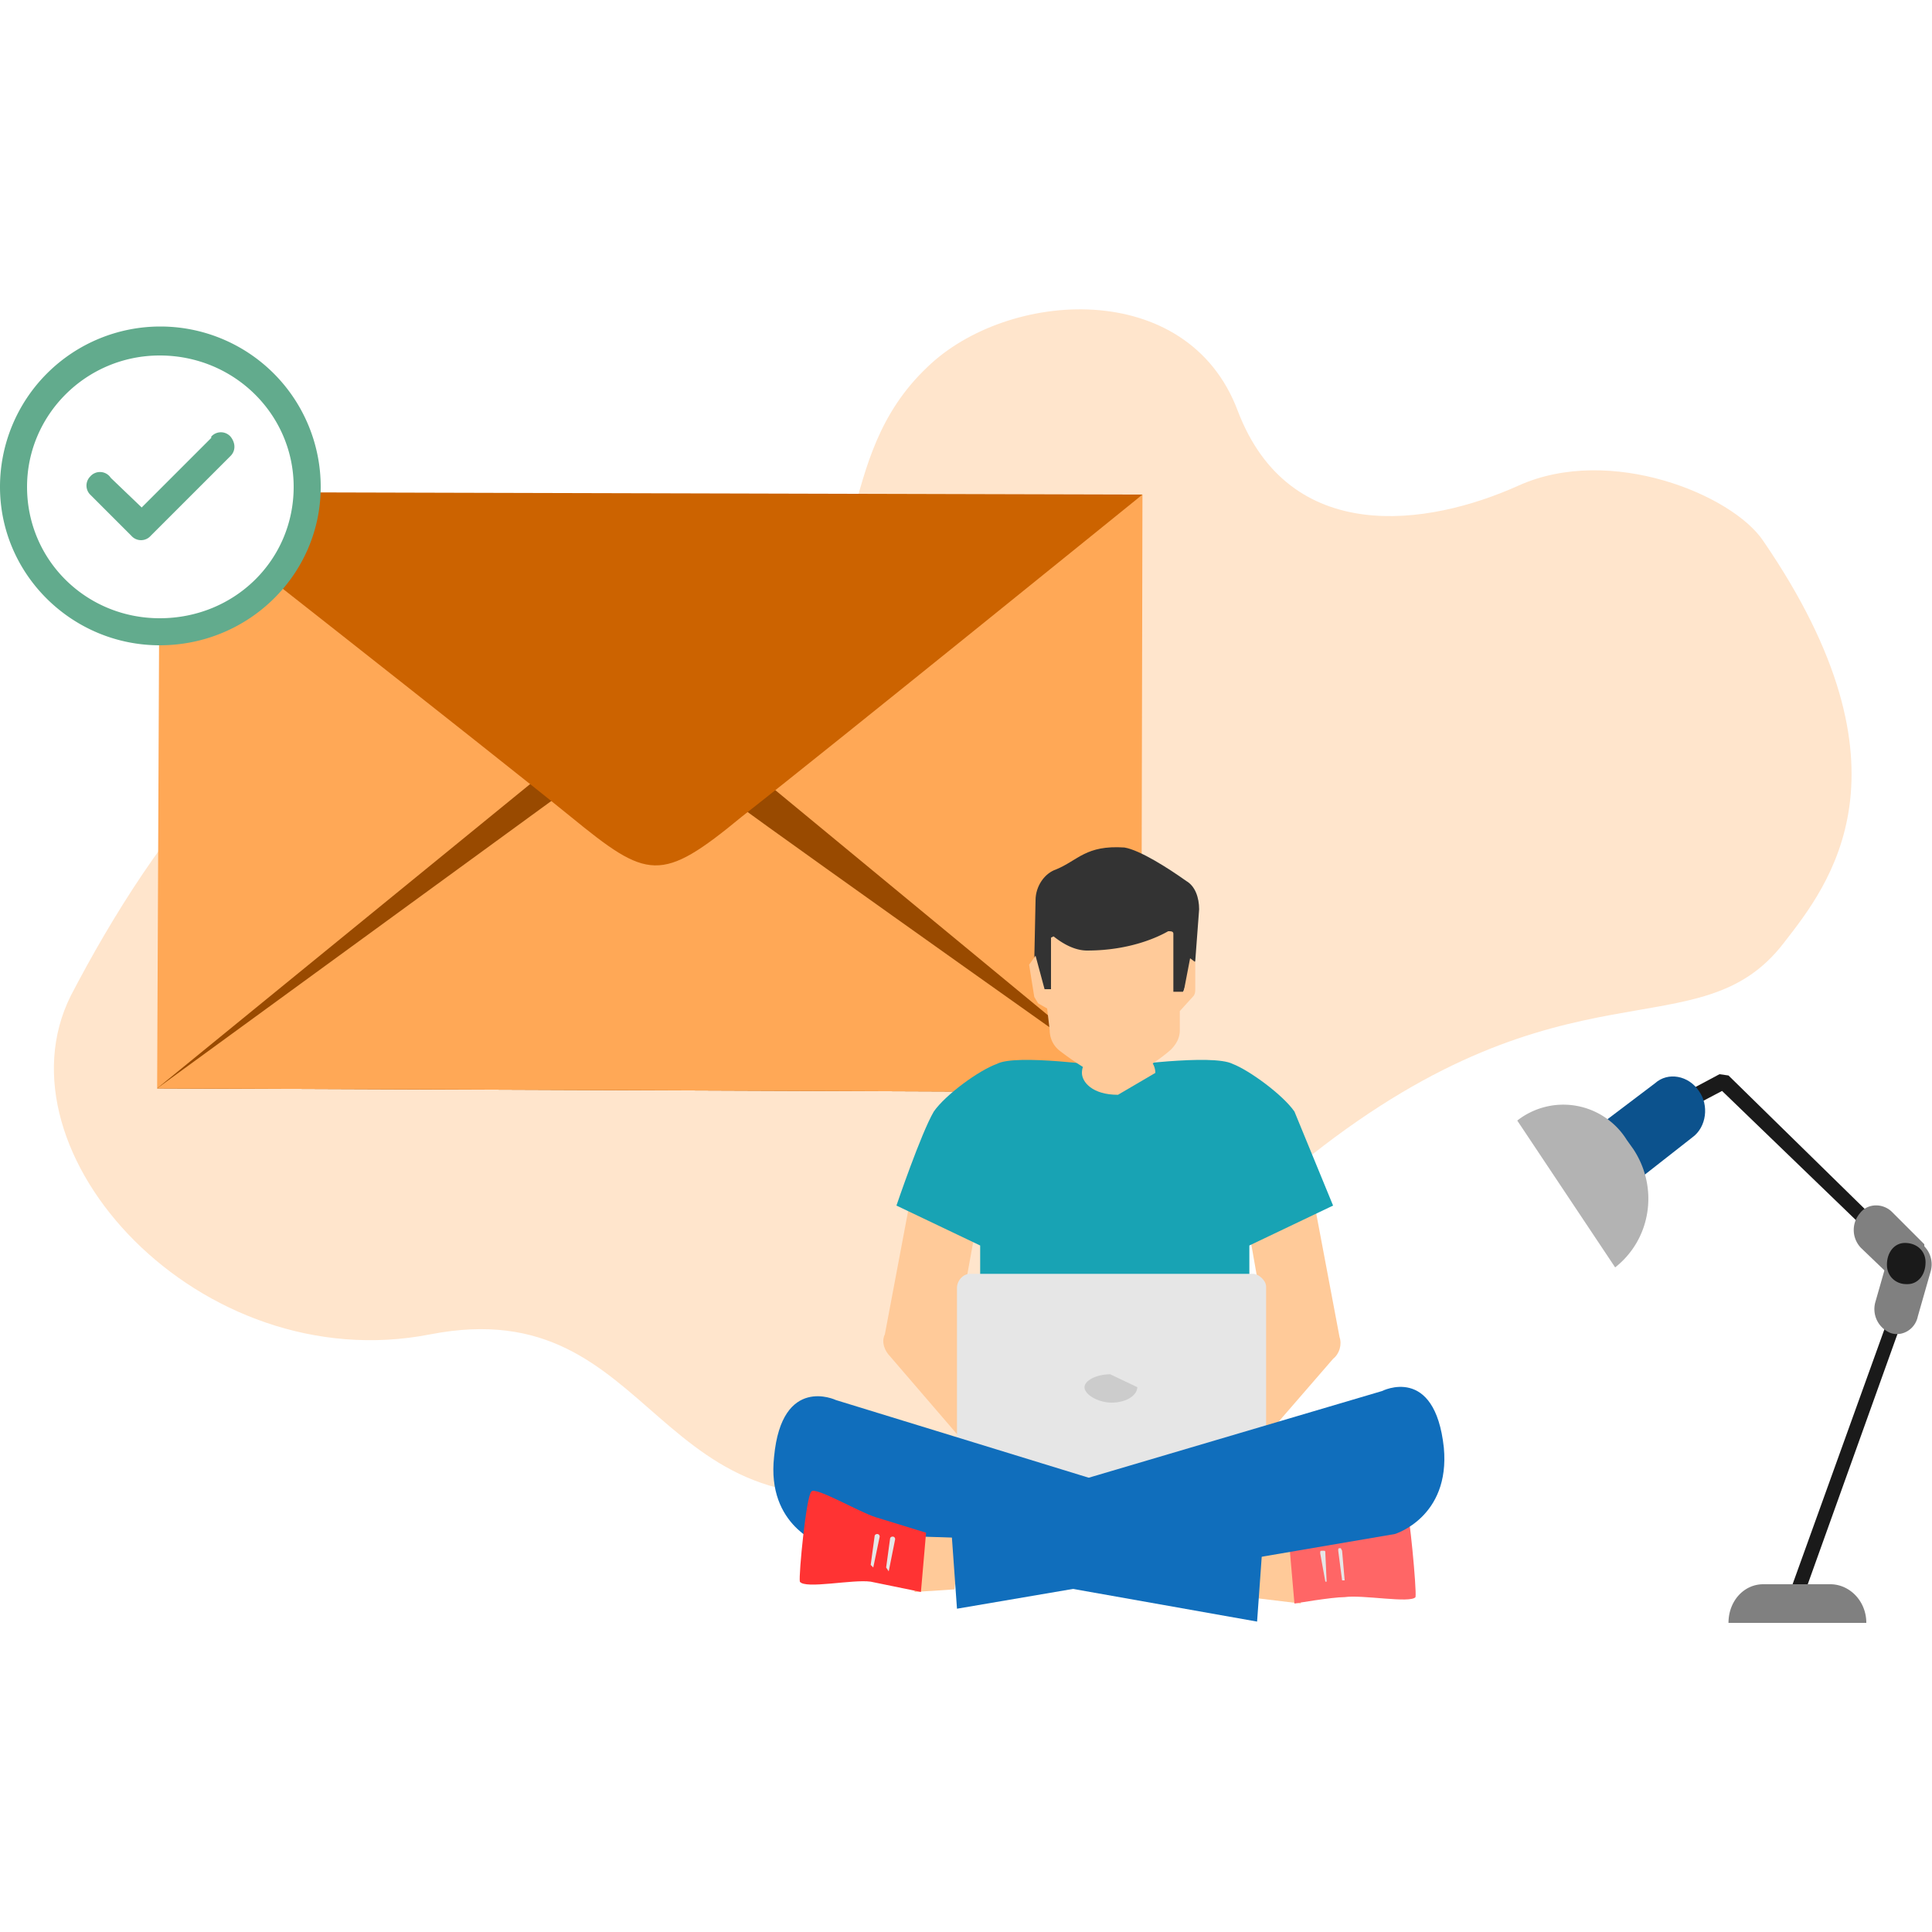 <svg xmlns="http://www.w3.org/2000/svg" width="150" height="150" fill="none">
  <path fill="#FFE5CC" fill-rule="evenodd" d="M136.9 42c12.2 17.8 5.1 26.7 1.6 31.2-6.6 8.6-16.8.8-36.7 16.5-20 15.7-9.2 19.8-30.4 25.4-21.1 5.5-20-15-38-11.5-17.9 3.5-34-14.1-27.9-26.3C11.8 65.2 23 49 36 52.3c13 3.4 15.3 2.5 23.7-2.2 8.4-4.8 4.7-14.4 12.3-21.6 6.2-6 20.2-7 24.1 3.4 4 10.5 14.7 9 21.8 5.8 7.1-3.2 16.6.7 19 4.3Z" clip-rule="evenodd"/>
  <path fill="#FFA856" fill-rule="evenodd" d="m88.6 84.8-76.4-.3.2-46.3 38 27 38.3-26.8" clip-rule="evenodd"/>
  <path fill="#994A00" fill-rule="evenodd" d="M42.6 59.7 12.2 84.5l76.4.3-30.4-25.1-4.5 3.5h-.4l-3 2-5.8-4.3-1.9-1.2Z" clip-rule="evenodd"/>
  <path fill="#FFA856" fill-rule="evenodd" d="m43.2 61.9-31 22.6 76.4.3s-26-18.4-32-22.8c-6-4.5-7-4.8-13.4-.1Z" clip-rule="evenodd"/>
  <path fill="#CC6300" fill-rule="evenodd" d="M57.6 63.4c6.4-5 31.1-25 31.1-25l-76.3-.2s26 20.4 31.9 25.2c6 4.9 7 5.2 13.3 0Z" clip-rule="evenodd"/>
  <path fill="#fff" d="M12.2 48.3a10.7 10.7 0 1 0 0-21.5c-6 0-10.9 4.8-10.9 10.8 0 5.9 4.9 10.7 10.9 10.7Z"/>
  <path fill="#62AB8D" fill-rule="evenodd" d="M0 37.8a12.4 12.4 0 0 1 24.9 0c0 6.8-5.6 12.3-12.5 12.3C5.6 50.1 0 44.6 0 37.8Zm2.1 0C2.1 43.5 6.7 48 12.4 48c5.8 0 10.4-4.5 10.4-10.2 0-5.6-4.6-10.2-10.4-10.2-5.7 0-10.3 4.6-10.3 10.2Z" clip-rule="evenodd"/>
  <path fill="#62AB8D" fill-rule="evenodd" d="M16.4 34 11 39.4l-2.4-2.3A1 1 0 0 0 7 37a1 1 0 0 0 0 1.4l3.2 3.2a1 1 0 0 0 1.5 0l6.2-6.2c.4-.4.4-1 0-1.5a1 1 0 0 0-1.5 0Z" clip-rule="evenodd"/>
  <path fill="#FFCA99" fill-rule="evenodd" d="m102 93.2 2 10.6c.2.6 0 1.3-.5 1.7L97 113l-1.2-5 2.3-6-1.2-6.8M70.7 93l-2 10.6c-.3.6 0 1.3.4 1.7l8 9.3-.3-6.9-2.2-6 1.2-6.6" clip-rule="evenodd"/>
  <path fill="#18A3B4" fill-rule="evenodd" d="M100.5 86.3c-.9-1.3-3.5-3.2-4.8-3.7-1.6-.8-8.6.2-9.3.2-.7 0-7.5-1-9-.2-1.4.5-4 2.4-4.9 3.7-1 1.7-2.9 7.3-2.9 7.3l6.5 3.1v14.8H97V96.7l6.5-3.1" clip-rule="evenodd"/>
  <path fill="#FFCA99" fill-rule="evenodd" d="M86.8 85c-2 0-2.8-1-2.8-1.7s.5-1.3 1.2-1.3h3.3c.7 0 1.2.6 1.2 1.3" clip-rule="evenodd"/>
  <path fill="#333" fill-rule="evenodd" d="m92.8 74.6.3-4c0-.9-.3-1.8-1-2.2-1.4-1-3.6-2.4-4.8-2.6-3-.2-3.6 1-5.3 1.7-.9.3-1.6 1.3-1.6 2.4l-.1 4.7v2l6 2.8 5.4-2" clip-rule="evenodd"/>
  <path fill="#FFCA99" fill-rule="evenodd" d="M91.6 78.5V80c0 .5-.2 1-.7 1.5-1 .9-3.3 2.4-4.3 2.4s-3-1.3-4.3-2.3a2 2 0 0 1-.8-1.6l-.2-1.7-.7-.4-.3-.5-.4-2.5.5-.7.7 2.6h.5v-4l.2-.1c.5.4 1.5 1.1 2.6 1.1 3.4 0 5.6-1.1 6.3-1.5.2 0 .4 0 .4.2V77h.8l.5-2.6.4.3v2c0 .3 0 .5-.2.7" clip-rule="evenodd"/>
  <path fill="#E6E6E6" fill-rule="evenodd" d="M97.4 116.3H75.3c-.5 0-1-.6-1-1.1V100c0-.6.5-1.1 1-1.1h22c.4 0 1 .5 1 1v15.2" clip-rule="evenodd"/>
  <path fill="#FFCA99" fill-rule="evenodd" d="m100.5 120.2.5 4.3-3.3-.4-.5-3.9" clip-rule="evenodd"/>
  <path fill="#F66" fill-rule="evenodd" d="m100.1 119.9.4 4.6s2.9-.5 3.9-.5c1.4-.2 5.1.5 5.5 0 .1-.6-.5-6.8-.7-7-.4-.3-3.8 1.7-5 2.1" clip-rule="evenodd"/>
  <path fill="#106EBC" fill-rule="evenodd" d="M64.9 108.7s-4.2-2-4.8 4.4c-.6 5.4 3.7 6.8 3.7 6.8l33.8 6 .5-7" clip-rule="evenodd"/>
  <path fill="#E6E6E6" fill-rule="evenodd" d="m104.2 122.7-.3-2.3c0-.2 0-.2.2-.2l.1.2.2 2.3h-.2Zm-1.3.1-.4-2.2c0-.2 0-.2.2-.2s.2 0 .2.2l.1 2.2h-.1Z" clip-rule="evenodd"/>
  <path fill="#FFCA99" fill-rule="evenodd" d="m71.5 119.3-.5 4.3 3.1-.2.5-4" clip-rule="evenodd"/>
  <path fill="#F33" fill-rule="evenodd" d="m71.9 119-.4 4.6-3.9-.8c-1.4-.2-5.1.6-5.5 0-.1-.5.5-6.7.9-7 .3-.4 3.7 1.6 5 2" clip-rule="evenodd"/>
  <path fill="#106EBC" fill-rule="evenodd" d="M107.3 108s4.1-2.1 4.8 4.4c.5 5.4-3.8 6.7-3.8 6.7l-34 5.8-.5-7" clip-rule="evenodd"/>
  <path fill="#E6E6E6" fill-rule="evenodd" d="m67.8 121.7-.2-.2.3-2.2c0-.2.2-.2.2-.2.2 0 .2.2.2.2m.7 2.7-.2-.3.3-2.2c0-.2.2-.2.2-.2.2 0 .2.2.2.2" clip-rule="evenodd"/>
  <path fill="#CCC" fill-rule="evenodd" d="M88.3 107.7c0 .6-.8 1.2-2 1.2-1 0-2.1-.6-2.1-1.2 0-.5.9-1 2-1" clip-rule="evenodd"/>
  <path fill="#1A1A1A" fill-rule="evenodd" d="M139 125.4h-.1a.6.6 0 0 1-.3-.8l9.4-26.1-14.3-13.8-5.7 3c-.3.1-.6 0-.7-.3-.2-.3 0-.7.2-.8l6-3.2.7.1L149 98c.2.1.2.4.1.6l-9.5 26.5" clip-rule="evenodd"/>
  <path fill="#0C528D" fill-rule="evenodd" d="m127.7 91.2-2.9-4.3 3.7-2.8c1-.9 2.6-.6 3.4.6.8 1.1.6 2.8-.5 3.6" clip-rule="evenodd"/>
  <path fill="#B3B3B3" fill-rule="evenodd" d="M125.4 98.4 117.8 87a5.8 5.8 0 0 1 8.5 1.5l.5.7c2 3 1.4 7-1.4 9.2Z" clip-rule="evenodd"/>
  <path fill="gray" fill-rule="evenodd" d="M144.9 126h-10.7c0-1.7 1.2-3 2.7-3h5.2c1.5 0 2.8 1.3 2.8 3m4.6-26.7c-.7.7-1.8.8-2.5 0l-2.5-2.4a2 2 0 0 1-.1-2.7c.6-.8 1.8-.8 2.5-.1l2.5 2.5" clip-rule="evenodd"/>
  <path fill="gray" fill-rule="evenodd" d="M146.8 103.5a2 2 0 0 1-1.2-2.4l1-3.5c.2-1 1.2-1.6 2.1-1.3a2 2 0 0 1 1.2 2.4l-1 3.5c-.2 1-1.2 1.6-2.1 1.3Z" clip-rule="evenodd"/>
  <path fill="#1A1A1A" fill-rule="evenodd" d="M148 99.7c-.8 0-1.5-.6-1.5-1.5 0-1 .6-1.7 1.4-1.7.9 0 1.6.6 1.6 1.5 0 1-.6 1.7-1.4 1.7Z" clip-rule="evenodd"/>
</svg>
